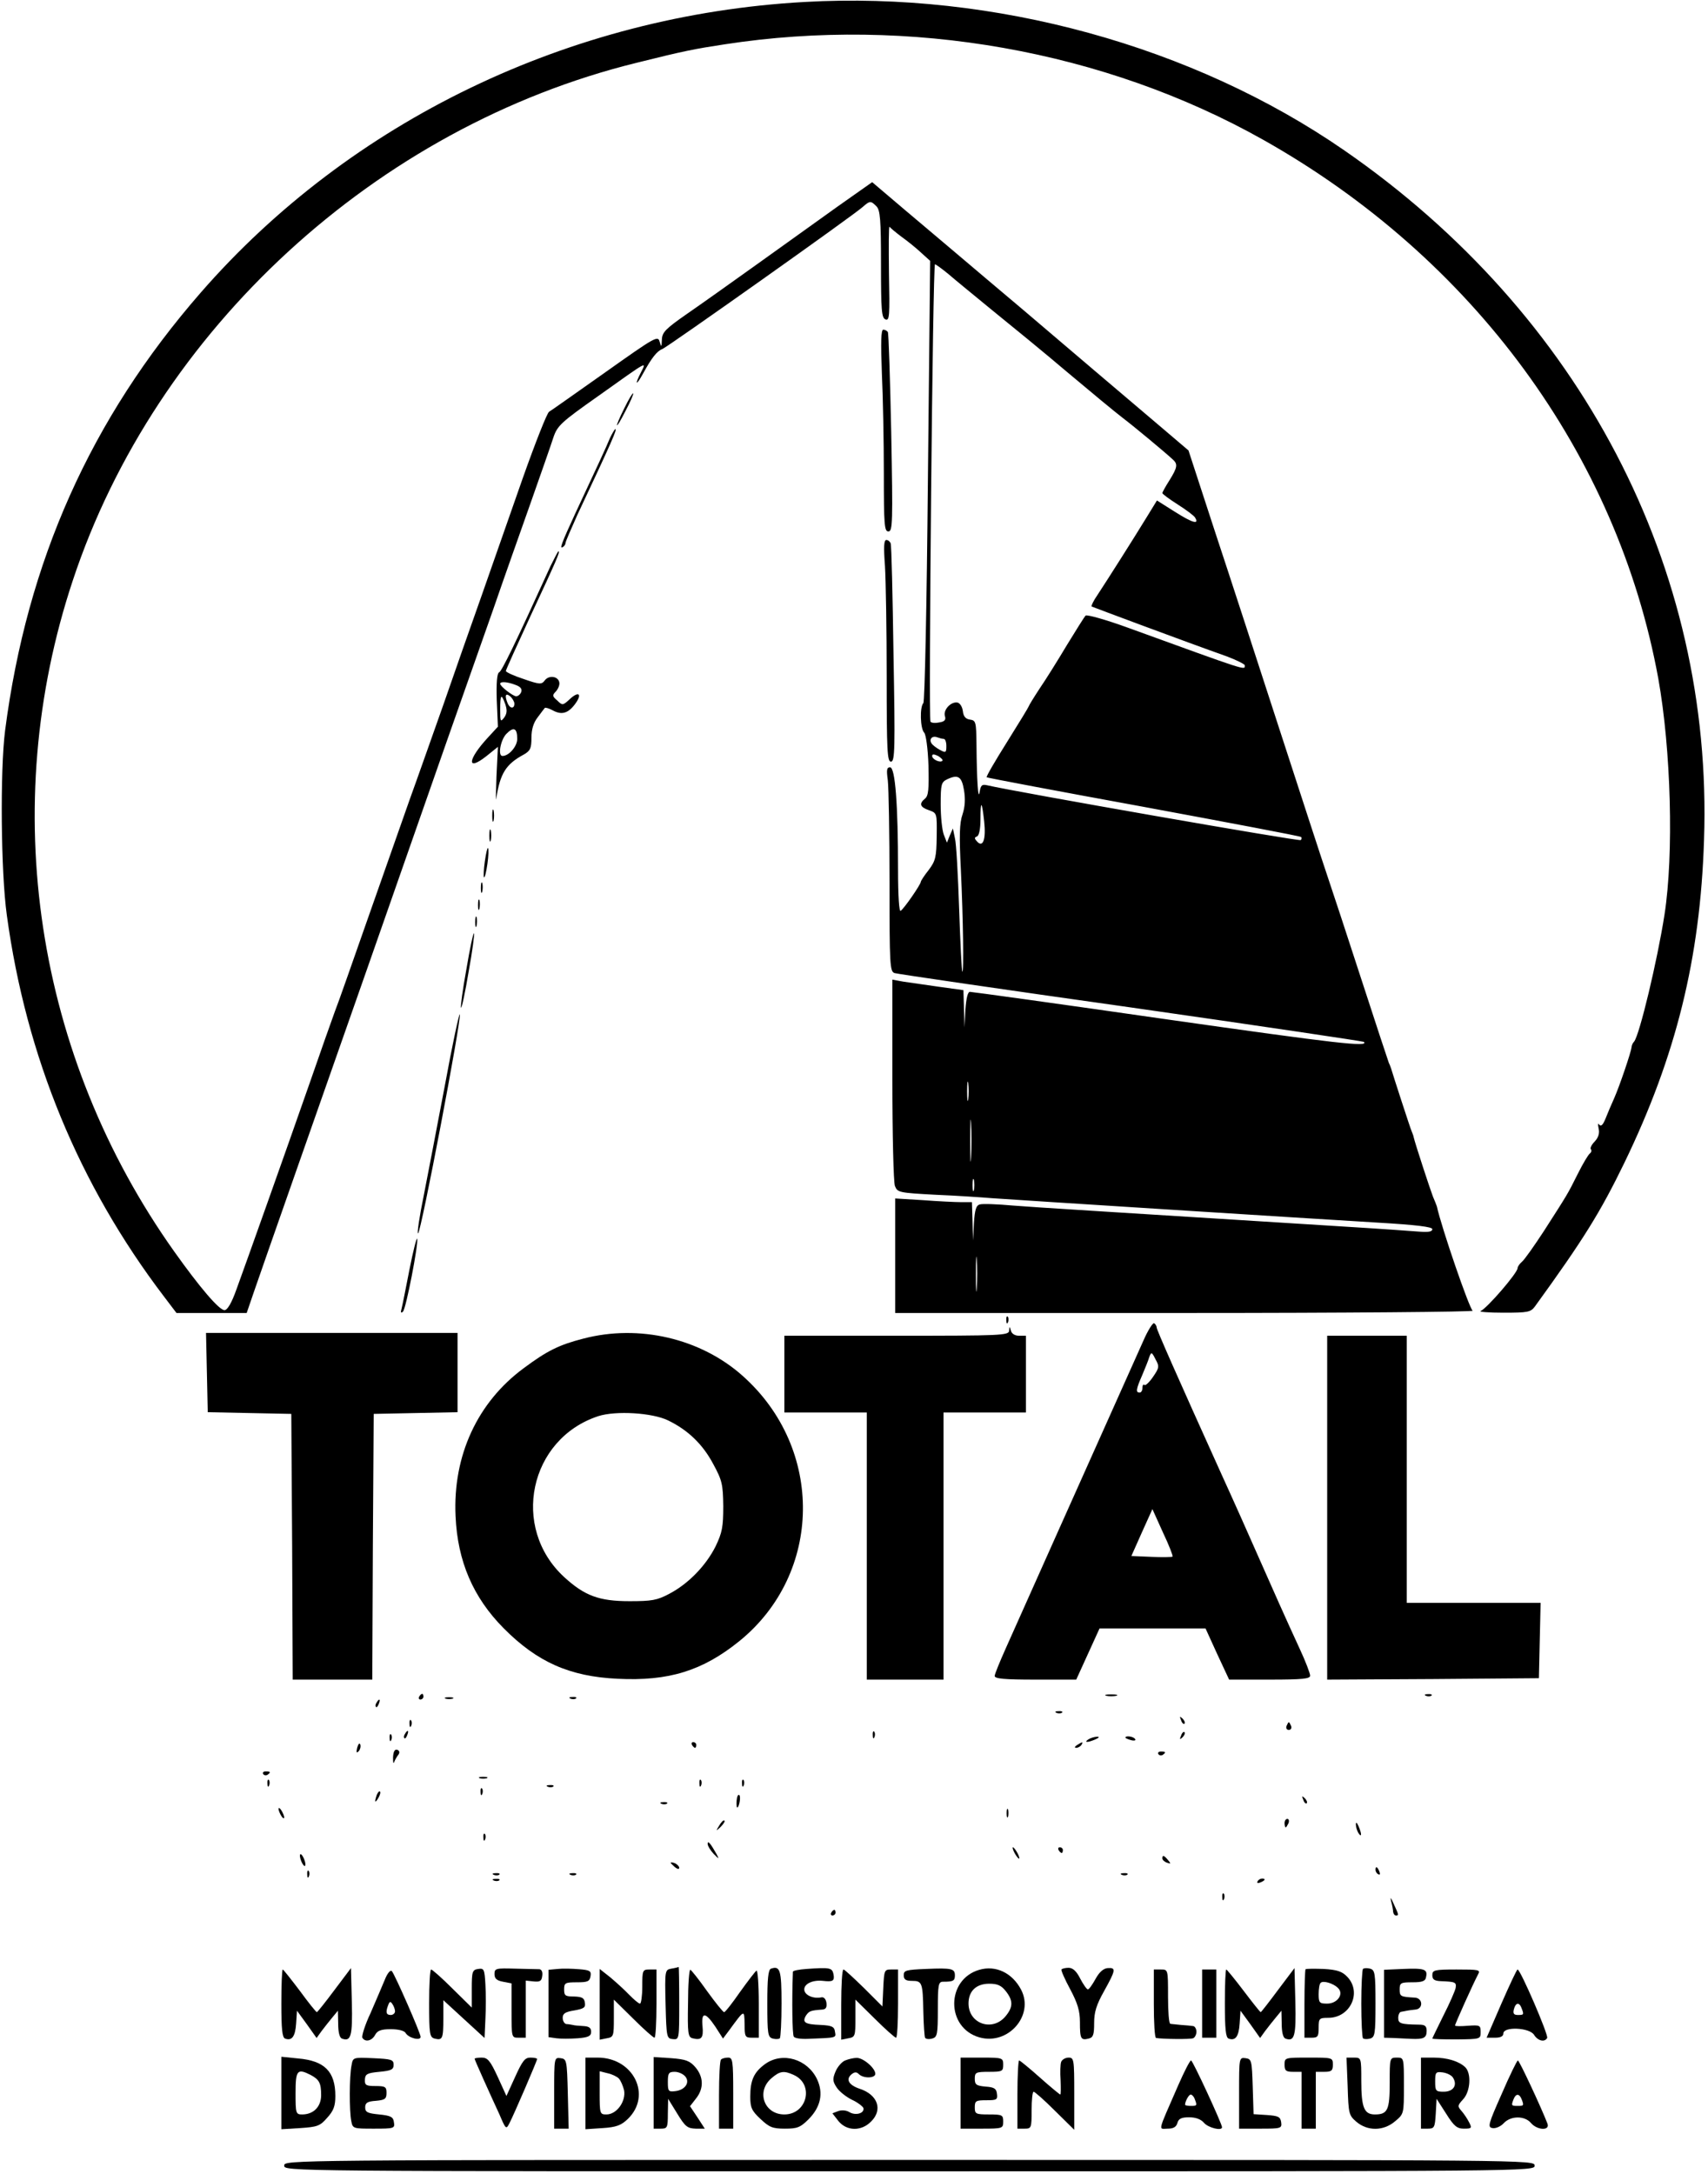 <?xml version="1.0" standalone="no"?>
<!DOCTYPE svg PUBLIC "-//W3C//DTD SVG 20010904//EN"
 "http://www.w3.org/TR/2001/REC-SVG-20010904/DTD/svg10.dtd">
<svg version="1.0" xmlns="http://www.w3.org/2000/svg"
 width="601pt" height="765pt" viewBox="0 0 601 765"
 preserveAspectRatio="xMidYMid meet">

<g transform="translate(0,765) scale(0.1,-0.1)"
fill="#000000" stroke="none">
<path d="M2830 7643 c-825 -46 -1597 -418 -2124 -1023 -387 -444 -611 -946
-688 -1540 -18 -141 -15 -499 6 -650 68 -499 254 -949 553 -1342 l44 -58 124
0 123 0 25 73 c36 105 230 657 402 1147 53 151 116 331 140 400 24 69 87 249
140 400 53 151 126 358 162 460 35 102 94 268 130 370 36 102 72 205 80 230
14 42 27 54 156 145 180 128 172 124 153 86 -24 -46 -18 -51 7 -5 30 55 49 79
68 86 18 7 672 470 705 500 25 22 28 22 48 2 13 -13 16 -46 16 -204 0 -162 2
-189 16 -194 14 -5 15 12 12 163 -1 93 -1 166 2 163 3 -4 22 -20 42 -35 21
-15 52 -40 69 -56 l32 -29 -8 -774 c-4 -437 -11 -777 -16 -782 -13 -14 -11
-90 3 -104 6 -6 13 -55 15 -115 2 -84 0 -107 -12 -117 -22 -18 -18 -30 14 -41
28 -10 28 -10 27 -92 -1 -73 -4 -86 -28 -118 -16 -20 -28 -39 -28 -42 0 -9
-60 -96 -71 -102 -5 -4 -9 52 -9 143 0 232 -10 362 -28 362 -12 0 -13 -9 -8
-46 3 -26 6 -188 6 -360 0 -289 1 -313 18 -318 9 -3 384 -58 832 -121 448 -64
817 -119 819 -121 19 -19 -94 -6 -692 79 -375 54 -687 97 -694 97 -8 0 -13
-23 -16 -62 l-3 -63 -2 66 -2 65 -87 12 c-49 7 -105 15 -125 18 l-38 7 0 -351
c0 -193 4 -362 9 -375 9 -23 14 -24 143 -31 73 -3 162 -9 198 -12 84 -6 1107
-71 1358 -86 137 -8 192 -15 192 -23 0 -9 -14 -11 -42 -9 -24 2 -151 11 -283
19 -845 53 -1061 66 -1150 73 -55 5 -108 7 -117 4 -13 -3 -18 -18 -21 -66 l-3
-61 -2 68 -2 67 -37 0 c-21 0 -82 3 -135 7 l-98 6 0 -201 0 -202 1023 0 c562
0 1016 4 1009 8 -12 8 -110 293 -126 367 -2 6 -8 21 -14 35 -8 20 -63 187 -68
210 0 3 -4 12 -7 20 -5 11 -64 193 -72 220 -1 3 -4 12 -8 20 -3 8 -47 141 -97
295 -50 154 -104 318 -120 365 -16 47 -90 274 -165 505 -75 231 -178 548 -230
705 l-93 285 -94 80 c-139 118 -323 274 -487 414 -80 67 -182 154 -226 191
-44 37 -131 111 -193 163 l-113 96 -122 -86 c-67 -48 -194 -139 -282 -202 -88
-63 -199 -142 -247 -175 -76 -53 -88 -65 -89 -91 -1 -27 -2 -28 -8 -7 -6 22
-16 16 -191 -108 -102 -72 -191 -135 -198 -139 -7 -4 -48 -108 -92 -232 -43
-123 -108 -309 -145 -414 -37 -104 -98 -278 -135 -385 -38 -107 -91 -258 -119
-335 -27 -77 -93 -264 -146 -415 -53 -151 -105 -300 -117 -330 -11 -30 -51
-143 -88 -250 -87 -249 -224 -634 -258 -727 -17 -48 -32 -73 -42 -73 -19 0
-87 80 -176 205 -490 689 -623 1564 -358 2362 292 883 1069 1597 1984 1822
168 42 205 49 310 65 649 100 1337 -22 1895 -336 739 -416 1246 -1108 1390
-1895 45 -251 55 -618 22 -831 -25 -161 -88 -424 -107 -447 -5 -5 -9 -14 -9
-20 -2 -18 -42 -136 -61 -179 -10 -22 -24 -55 -31 -73 -9 -22 -16 -28 -22 -20
-4 7 -5 1 -2 -13 4 -17 0 -32 -14 -47 -11 -11 -17 -24 -13 -27 3 -4 2 -10 -3
-14 -6 -4 -25 -36 -43 -72 -37 -74 -35 -70 -119 -201 -34 -52 -69 -102 -78
-109 -8 -7 -15 -17 -15 -22 0 -17 -108 -142 -130 -151 -8 -3 28 -6 80 -6 87 0
96 2 111 22 171 236 230 331 315 506 181 374 267 719 280 1136 33 958 -433
1850 -1266 2426 -531 367 -1231 560 -1900 522z m508 -958 c23 -20 93 -77 155
-128 63 -51 182 -148 263 -217 82 -69 169 -141 194 -160 42 -32 149 -121 177
-147 18 -16 16 -28 -12 -73 -14 -22 -25 -42 -25 -45 0 -3 24 -21 54 -40 30
-19 58 -40 61 -46 16 -26 -9 -19 -69 19 l-65 41 -35 -57 c-47 -77 -143 -228
-174 -275 -14 -20 -23 -39 -21 -41 4 -2 330 -124 477 -176 34 -13 62 -27 62
-31 0 -18 17 -23 -413 133 -77 28 -142 46 -147 42 -5 -5 -34 -52 -66 -104 -31
-52 -74 -121 -96 -153 -21 -32 -38 -60 -38 -62 0 -2 -34 -58 -76 -125 -42 -67
-75 -123 -72 -125 2 -2 251 -49 552 -104 302 -56 551 -103 554 -106 3 -3 2 -8
-1 -11 -5 -5 -995 168 -1104 193 -18 4 -22 0 -26 -24 -5 -33 -10 41 -11 167
-1 80 -2 85 -23 88 -15 2 -23 11 -25 30 -2 15 -10 28 -19 30 -23 4 -51 -26
-44 -48 4 -13 -1 -19 -20 -22 -14 -3 -28 -2 -31 3 -7 12 8 1609 16 1609 3 0
25 -16 48 -35z m-17 -1635 c5 0 9 -11 9 -25 0 -23 -2 -25 -22 -14 -13 7 -26
17 -30 23 -10 15 2 28 19 22 8 -3 19 -6 24 -6z m-5 -77 c-8 -8 -36 5 -36 17 0
7 6 7 21 0 11 -7 18 -14 15 -17z m76 -103 c5 -30 4 -58 -5 -85 -11 -31 -12
-76 -6 -195 8 -171 11 -366 5 -359 -2 2 -7 101 -11 220 -4 119 -10 232 -15
250 l-7 34 -11 -25 -10 -25 -11 28 c-6 16 -11 63 -11 106 0 71 2 79 23 89 38
18 51 10 59 -38z m71 -110 c7 -63 -4 -94 -25 -71 -10 11 -10 14 0 18 7 3 12
25 12 61 0 68 5 65 13 -8z m-56 -977 c-2 -16 -4 -3 -4 27 0 30 2 43 4 28 2
-16 2 -40 0 -55z m10 -205 c-2 -35 -3 -9 -3 57 0 66 1 94 3 63 2 -32 2 -86 0
-120z m10 -115 c-3 -10 -5 -2 -5 17 0 19 2 27 5 18 2 -10 2 -26 0 -35z m10
-345 c-2 -29 -3 -8 -3 47 0 55 1 79 3 53 2 -26 2 -71 0 -100z"/>
<path d="M3103 6338 c4 -83 7 -243 7 -355 0 -181 2 -203 16 -203 15 0 16 30
10 347 -4 190 -9 350 -12 355 -3 4 -10 8 -16 8 -8 0 -9 -44 -5 -152z"/>
<path d="M2197 6214 c-37 -74 -33 -83 4 -10 17 32 29 60 27 62 -2 2 -16 -21
-31 -52z"/>
<path d="M2146 6108 c-13 -32 -42 -94 -121 -263 -49 -106 -57 -128 -45 -120 6
3 10 10 10 15 0 4 19 48 41 97 125 266 141 303 134 303 -2 0 -11 -15 -19 -32z"/>
<path d="M3114 5658 c3 -50 6 -225 6 -390 0 -260 2 -298 15 -298 14 0 15 44 9
378 -3 207 -7 383 -10 390 -2 6 -9 12 -15 12 -9 0 -10 -24 -5 -92z"/>
<path d="M1937 5658 c-125 -275 -172 -371 -181 -374 -7 -3 -10 -38 -8 -98 l4
-93 -35 -38 c-72 -78 -76 -121 -6 -66 l41 33 -5 -103 c-2 -57 -3 -93 -1 -79
14 89 34 121 97 155 23 13 27 22 27 59 0 29 7 53 22 72 12 16 23 31 25 33 2 2
14 -1 27 -8 32 -18 55 -11 79 21 27 36 14 48 -18 18 -24 -22 -26 -23 -44 -5
-18 15 -18 19 -5 32 8 9 14 23 12 32 -4 22 -37 26 -51 7 -11 -15 -18 -15 -75
5 -34 11 -62 24 -62 28 0 4 39 90 86 192 92 197 106 229 99 229 -2 0 -14 -24
-28 -52z m-123 -418 c17 -6 24 -14 20 -25 -3 -8 -11 -15 -18 -15 -12 1 -56 35
-56 44 0 9 26 7 54 -4z m-4 -66 c0 -19 -16 -18 -24 2 -11 27 -7 37 9 24 8 -7
15 -19 15 -26z m-32 -2 c7 -21 6 -33 -4 -47 -13 -17 -14 -14 -14 28 0 54 4 58
18 19z m42 -122 c0 -26 -29 -60 -52 -60 -17 0 -7 55 13 77 26 27 39 22 39 -17z"/>
<path d="M1732 4780 c0 -19 2 -27 5 -17 2 9 2 25 0 35 -3 9 -5 1 -5 -18z"/>
<path d="M1722 4710 c0 -19 2 -27 5 -17 2 9 2 25 0 35 -3 9 -5 1 -5 -18z"/>
<path d="M1706 4619 c-4 -28 -5 -53 -3 -56 3 -2 8 19 12 47 4 28 5 53 2 56 -2
3 -7 -19 -11 -47z"/>
<path d="M1692 4525 c0 -16 2 -22 5 -12 2 9 2 23 0 30 -3 6 -5 -1 -5 -18z"/>
<path d="M1682 4465 c0 -16 2 -22 5 -12 2 9 2 23 0 30 -3 6 -5 -1 -5 -18z"/>
<path d="M1672 4405 c0 -16 2 -22 5 -12 2 9 2 23 0 30 -3 6 -5 -1 -5 -18z"/>
<path d="M1641 4239 c-13 -71 -21 -132 -19 -135 3 -2 15 55 27 127 13 71 21
132 19 135 -3 2 -15 -55 -27 -127z"/>
<path d="M1566 3834 c-27 -143 -61 -319 -75 -391 -15 -73 -24 -133 -20 -133
10 0 153 753 147 771 -2 6 -26 -105 -52 -247z"/>
<path d="M1441 3184 c-13 -66 -25 -128 -28 -139 -4 -13 -2 -17 5 -10 11 11 55
240 50 256 -2 6 -14 -42 -27 -107z"/>
<path d="M3541 3004 c0 -11 3 -14 6 -6 3 7 2 16 -1 19 -3 4 -6 -2 -5 -13z"/>
<path d="M4023 2932 c-174 -388 -454 -1015 -484 -1082 -21 -47 -39 -91 -39
-97 0 -10 35 -13 143 -13 l144 0 41 90 41 90 186 0 187 0 41 -90 42 -90 142 0
c118 0 143 3 143 14 0 8 -16 50 -36 93 -20 43 -53 116 -74 163 -125 283 -162
365 -203 455 -155 343 -227 506 -227 514 0 5 -4 12 -9 15 -4 3 -22 -25 -38
-62z m34 -127 c-13 -19 -27 -32 -30 -28 -4 3 -7 -1 -7 -10 0 -9 -4 -17 -10
-17 -14 0 -13 11 9 61 10 24 22 53 25 64 7 19 9 18 22 -8 14 -25 13 -30 -9
-62z m69 -632 c-2 -2 -35 -3 -74 -1 l-71 3 37 83 37 82 37 -82 c21 -44 36 -83
34 -85z"/>
<path d="M3551 2968 c-1 -17 -27 -18 -396 -18 l-395 0 0 -135 0 -135 145 0
145 0 0 -470 0 -470 135 0 135 0 0 470 0 470 145 0 145 0 0 135 0 135 -24 0
c-15 0 -26 7 -29 18 -4 16 -5 16 -6 0z"/>
<path d="M728 2820 l3 -139 147 -3 147 -3 3 -467 2 -468 140 0 140 0 2 468 3
467 148 3 147 3 0 139 0 140 -442 0 -443 0 3 -140z"/>
<path d="M2053 2940 c-86 -22 -128 -43 -210 -104 -163 -120 -250 -308 -240
-521 7 -159 62 -286 169 -394 118 -119 232 -170 401 -178 180 -9 299 28 428
132 294 238 300 678 12 934 -148 132 -365 182 -560 131z m298 -288 c70 -34
122 -84 159 -154 31 -57 34 -71 35 -148 0 -73 -4 -93 -27 -141 -34 -68 -96
-132 -163 -167 -43 -23 -62 -26 -140 -26 -107 0 -158 19 -230 85 -189 174
-123 486 120 566 62 20 191 12 246 -15z"/>
<path d="M4670 2345 l0 -605 373 2 372 3 3 133 3 132 -236 0 -235 0 0 470 0
470 -140 0 -140 0 0 -605z"/>
<path d="M1475 1680 c-3 -5 -1 -10 4 -10 6 0 11 5 11 10 0 6 -2 10 -4 10 -3 0
-8 -4 -11 -10z"/>
<path d="M3893 1683 c9 -2 25 -2 35 0 9 3 1 5 -18 5 -19 0 -27 -2 -17 -5z"/>
<path d="M5018 1683 c7 -3 16 -2 19 1 4 3 -2 6 -13 5 -11 0 -14 -3 -6 -6z"/>
<path d="M1568 1673 c6 -2 18 -2 25 0 6 3 1 5 -13 5 -14 0 -19 -2 -12 -5z"/>
<path d="M2008 1673 c7 -3 16 -2 19 1 4 3 -2 6 -13 5 -11 0 -14 -3 -6 -6z"/>
<path d="M1325 1659 c-4 -6 -5 -12 -2 -15 2 -3 7 2 10 11 7 17 1 20 -8 4z"/>
<path d="M3718 1623 c7 -3 16 -2 19 1 4 3 -2 6 -13 5 -11 0 -14 -3 -6 -6z"/>
<path d="M4156 1597 c3 -10 9 -15 12 -12 3 3 0 11 -7 18 -10 9 -11 8 -5 -6z"/>
<path d="M1441 1584 c0 -11 3 -14 6 -6 3 7 2 16 -1 19 -3 4 -6 -2 -5 -13z"/>
<path d="M4527 1577 c-3 -8 1 -14 8 -14 7 0 11 6 8 14 -3 7 -6 13 -8 13 -2 0
-5 -6 -8 -13z"/>
<path d="M1425 1549 c-4 -6 -5 -12 -2 -15 2 -3 7 2 10 11 7 17 1 20 -8 4z"/>
<path d="M3071 1544 c0 -11 3 -14 6 -6 3 7 2 16 -1 19 -3 4 -6 -2 -5 -13z"/>
<path d="M4156 1543 c-6 -14 -5 -15 5 -6 7 7 10 15 7 18 -3 3 -9 -2 -12 -12z"/>
<path d="M1371 1534 c0 -11 3 -14 6 -6 3 7 2 16 -1 19 -3 4 -6 -2 -5 -13z"/>
<path d="M3830 1530 c-18 -12 -2 -12 25 0 13 6 15 9 5 9 -8 0 -22 -4 -30 -9z"/>
<path d="M3960 1536 c0 -2 9 -6 20 -9 11 -3 18 -1 14 4 -5 9 -34 13 -34 5z"/>
<path d="M1257 1501 c-4 -17 -3 -21 5 -13 5 5 8 16 6 23 -3 8 -7 3 -11 -10z"/>
<path d="M2435 1510 c3 -5 8 -10 11 -10 2 0 4 5 4 10 0 6 -5 10 -11 10 -5 0
-7 -4 -4 -10z"/>
<path d="M3790 1510 c-9 -6 -10 -10 -3 -10 6 0 15 5 18 10 8 12 4 12 -15 0z"/>
<path d="M1383 1466 c0 -17 1 -24 4 -16 3 8 10 20 15 26 5 7 4 14 -4 17 -9 3
-14 -6 -15 -27z"/>
<path d="M4076 1478 c3 -5 10 -6 15 -3 13 9 11 12 -6 12 -8 0 -12 -4 -9 -9z"/>
<path d="M926 1408 c3 -5 10 -6 15 -3 13 9 11 12 -6 12 -8 0 -12 -4 -9 -9z"/>
<path d="M1688 1393 c6 -2 18 -2 25 0 6 3 1 5 -13 5 -14 0 -19 -2 -12 -5z"/>
<path d="M941 1374 c0 -11 3 -14 6 -6 3 7 2 16 -1 19 -3 4 -6 -2 -5 -13z"/>
<path d="M2461 1374 c0 -11 3 -14 6 -6 3 7 2 16 -1 19 -3 4 -6 -2 -5 -13z"/>
<path d="M2611 1374 c0 -11 3 -14 6 -6 3 7 2 16 -1 19 -3 4 -6 -2 -5 -13z"/>
<path d="M1928 1363 c7 -3 16 -2 19 1 4 3 -2 6 -13 5 -11 0 -14 -3 -6 -6z"/>
<path d="M1691 1344 c0 -11 3 -14 6 -6 3 7 2 16 -1 19 -3 4 -6 -2 -5 -13z"/>
<path d="M1326 1335 c-9 -26 -7 -32 5 -12 6 10 9 21 6 23 -2 3 -7 -2 -11 -11z"/>
<path d="M2592 1314 c-1 -13 0 -24 2 -24 7 0 14 40 7 44 -4 3 -8 -6 -9 -20z"/>
<path d="M4586 1317 c3 -10 9 -15 12 -12 3 3 0 11 -7 18 -10 9 -11 8 -5 -6z"/>
<path d="M2328 1303 c7 -3 16 -2 19 1 4 3 -2 6 -13 5 -11 0 -14 -3 -6 -6z"/>
<path d="M980 1285 c0 -5 5 -17 10 -25 5 -8 10 -10 10 -5 0 6 -5 17 -10 25 -5
8 -10 11 -10 5z"/>
<path d="M3542 1270 c0 -14 2 -19 5 -12 2 6 2 18 0 25 -3 6 -5 1 -5 -13z"/>
<path d="M2531 1227 c-13 -21 -12 -21 5 -5 10 10 16 20 13 22 -3 3 -11 -5 -18
-17z"/>
<path d="M4520 1235 c0 -8 2 -15 4 -15 2 0 6 7 10 15 3 8 1 15 -4 15 -6 0 -10
-7 -10 -15z"/>
<path d="M4771 1230 c0 -8 4 -22 9 -30 12 -18 12 -2 0 25 -6 13 -9 15 -9 5z"/>
<path d="M1701 1184 c0 -11 3 -14 6 -6 3 7 2 16 -1 19 -3 4 -6 -2 -5 -13z"/>
<path d="M2490 1162 c0 -7 10 -23 21 -35 19 -19 20 -20 11 -2 -22 39 -32 51
-32 37z"/>
<path d="M3570 1130 c6 -11 13 -20 16 -20 2 0 0 9 -6 20 -6 11 -13 20 -16 20
-2 0 0 -9 6 -20z"/>
<path d="M3725 1140 c3 -5 8 -10 11 -10 2 0 4 5 4 10 0 6 -5 10 -11 10 -5 0
-7 -4 -4 -10z"/>
<path d="M1057 1110 c3 -11 9 -22 13 -25 5 -3 6 4 3 15 -3 11 -9 22 -13 25 -5
3 -6 -4 -3 -15z"/>
<path d="M4090 1111 c0 -5 7 -12 16 -15 14 -5 15 -4 4 9 -14 17 -20 19 -20 6z"/>
<path d="M2360 1096 c0 -2 7 -9 15 -16 9 -7 15 -8 15 -2 0 5 -7 12 -15 16 -8
3 -15 4 -15 2z"/>
<path d="M4840 1071 c0 -6 4 -13 10 -16 6 -3 7 1 4 9 -7 18 -14 21 -14 7z"/>
<path d="M1081 1054 c0 -11 3 -14 6 -6 3 7 2 16 -1 19 -3 4 -6 -2 -5 -13z"/>
<path d="M1738 1053 c7 -3 16 -2 19 1 4 3 -2 6 -13 5 -11 0 -14 -3 -6 -6z"/>
<path d="M2008 1053 c7 -3 16 -2 19 1 4 3 -2 6 -13 5 -11 0 -14 -3 -6 -6z"/>
<path d="M3948 1053 c7 -3 16 -2 19 1 4 3 -2 6 -13 5 -11 0 -14 -3 -6 -6z"/>
<path d="M1738 1033 c7 -3 16 -2 19 1 4 3 -2 6 -13 5 -11 0 -14 -3 -6 -6z"/>
<path d="M4425 1030 c-3 -6 1 -7 9 -4 18 7 21 14 7 14 -6 0 -13 -4 -16 -10z"/>
<path d="M4301 974 c0 -11 3 -14 6 -6 3 7 2 16 -1 19 -3 4 -6 -2 -5 -13z"/>
<path d="M4895 960 c4 -14 7 -31 7 -37 1 -7 5 -13 10 -13 11 0 10 2 -8 41 -10
23 -13 26 -9 9z"/>
<path d="M2925 920 c-3 -5 -1 -10 4 -10 6 0 11 5 11 10 0 6 -2 10 -4 10 -3 0
-8 -4 -11 -10z"/>
<path d="M1683 722 c-21 -3 -23 -9 -23 -70 l0 -66 -68 67 c-37 37 -71 67 -75
67 -4 0 -7 -53 -7 -119 0 -109 2 -119 19 -124 28 -7 31 -1 31 70 l0 65 73 -67
72 -66 3 66 c2 36 2 92 0 123 -3 53 -5 57 -25 54z"/>
<path d="M1740 704 c0 -16 8 -23 30 -27 l30 -6 0 -96 c0 -95 0 -95 25 -95 l25
0 0 101 0 100 28 -3 c22 -2 28 1 30 20 2 13 -2 22 -10 23 -7 0 -46 1 -85 2
-68 2 -73 1 -73 -19z"/>
<path d="M1963 722 l-33 -3 0 -118 0 -119 28 -4 c15 -2 48 -2 75 0 38 3 47 8
47 23 0 14 -8 19 -27 20 -16 1 -32 2 -38 4 -5 1 -16 3 -22 3 -7 1 -13 11 -13
22 0 15 9 21 41 26 33 6 40 10 37 27 -2 17 -10 21 -38 22 -31 0 -35 3 -35 25
0 23 4 25 45 25 38 0 45 3 48 22 3 18 -3 21 -40 24 -24 2 -58 3 -75 1z"/>
<path d="M2362 723 c-22 -4 -23 -6 -20 -125 3 -118 4 -121 26 -123 22 -2 22 0
22 127 0 70 -1 127 -2 127 -2 -1 -13 -4 -26 -6z"/>
<path d="M2713 723 c-10 -3 -13 -37 -13 -123 0 -108 2 -118 19 -123 11 -3 22
-2 25 1 3 3 6 58 6 123 0 117 -5 133 -37 122z"/>
<path d="M2838 722 c-27 -2 -48 -6 -48 -10 -4 -103 -2 -220 3 -228 3 -6 25 -9
49 -8 104 4 100 3 96 25 -2 18 -11 22 -51 24 -55 2 -65 9 -51 33 11 16 16 18
57 21 13 1 17 7 15 24 -2 13 -9 21 -18 19 -28 -6 -60 8 -60 28 0 20 30 34 66
30 35 -4 41 0 37 23 -5 23 -11 25 -95 19z"/>
<path d="M3258 722 c-70 -3 -78 -5 -78 -22 0 -15 7 -20 29 -20 36 0 38 -6 40
-109 1 -46 4 -87 6 -91 3 -5 14 -6 25 -3 18 5 20 14 20 103 0 86 2 97 18 97
36 0 42 3 42 22 0 24 -10 27 -102 23z"/>
<path d="M3446 719 c-118 -34 -118 -205 1 -238 101 -28 193 78 146 168 -31 59
-89 87 -147 70z m93 -75 c27 -34 26 -57 -2 -90 -46 -53 -127 -25 -129 44 -1
45 26 72 73 72 29 0 42 -6 58 -26z"/>
<path d="M3735 720 c-2 -3 12 -35 31 -70 26 -49 34 -76 34 -115 0 -59 3 -65
31 -58 16 4 19 14 19 55 0 38 8 64 35 112 41 74 43 83 13 81 -15 -1 -30 -14
-43 -38 -11 -20 -23 -37 -27 -37 -4 0 -16 17 -27 38 -13 26 -26 38 -41 38 -12
0 -23 -3 -25 -6z"/>
<path d="M4594 721 c-2 -2 -4 -58 -4 -123 l0 -118 25 0 c22 0 25 4 25 35 0 33
2 35 34 35 77 0 119 89 67 144 -18 19 -35 25 -83 28 -33 1 -62 1 -64 -1z m114
-66 c22 -21 -2 -55 -38 -55 -27 0 -30 3 -30 33 0 19 3 37 7 40 8 9 44 -1 61
-18z"/>
<path d="M4796 722 c-3 -3 -6 -58 -6 -122 0 -64 3 -119 6 -122 3 -3 14 -4 25
-1 17 5 19 15 19 123 0 108 -2 118 -19 123 -11 3 -22 2 -25 -1z"/>
<path d="M4938 722 l-68 -3 0 -119 0 -120 33 -1 c17 -1 46 -2 62 -3 44 -2 55
3 55 28 0 17 -6 22 -27 22 -65 1 -73 4 -73 24 0 11 5 21 10 21 6 1 15 3 20 4
6 1 19 3 30 4 29 2 27 41 -2 42 -50 3 -53 4 -53 29 0 23 4 25 45 25 35 0 46 4
48 19 6 27 -6 31 -80 28z"/>
<path d="M990 601 c0 -90 3 -120 13 -124 24 -9 36 7 39 53 l3 45 35 -48 34
-48 18 25 c10 13 27 35 38 48 l19 23 1 -46 c0 -30 5 -49 13 -52 32 -12 38 8
35 129 l-3 119 -58 -77 c-32 -43 -60 -78 -62 -78 -3 0 -30 34 -60 75 -31 41
-58 75 -60 75 -3 0 -5 -54 -5 -119z"/>
<path d="M1354 684 c-9 -21 -31 -74 -50 -117 -20 -42 -32 -82 -29 -87 10 -17
34 -11 45 10 8 15 21 20 55 20 26 0 47 -5 52 -13 10 -18 53 -29 53 -14 0 13
-90 218 -101 231 -5 6 -16 -7 -25 -30z m36 -111 c0 -7 -7 -13 -15 -13 -16 0
-19 9 -9 35 5 13 8 14 15 3 5 -7 9 -19 9 -25z"/>
<path d="M2110 597 l0 -124 25 5 c24 4 25 8 25 70 l0 66 68 -67 c37 -37 71
-67 75 -67 4 0 7 54 7 120 l0 120 -25 0 c-24 0 -25 -3 -25 -60 0 -33 -4 -60
-8 -60 -5 0 -21 14 -38 31 -16 17 -46 44 -66 61 l-38 30 0 -125z"/>
<path d="M2421 601 c-2 -106 0 -119 16 -123 31 -8 39 1 35 42 -5 52 10 51 45
-1 l27 -42 21 28 c55 75 54 75 55 23 0 -44 2 -48 25 -48 l25 0 0 121 c0 66 -4
118 -8 115 -4 -2 -30 -36 -58 -75 -27 -39 -52 -71 -56 -71 -4 0 -31 34 -60 74
-29 41 -56 75 -59 75 -4 1 -8 -52 -8 -118z"/>
<path d="M2960 596 l0 -123 25 5 c24 4 25 8 25 70 l0 66 68 -67 c37 -37 71
-67 75 -67 4 0 7 54 7 120 l0 120 -25 0 c-23 0 -24 -3 -27 -65 l-3 -65 -65 65
c-36 35 -68 65 -72 65 -5 0 -8 -56 -8 -124z"/>
<path d="M4060 600 c0 -66 3 -121 8 -121 25 -4 119 -5 130 -1 6 2 12 13 12 23
0 10 -6 20 -12 20 -7 1 -26 3 -43 4 -16 2 -33 3 -37 4 -5 1 -8 44 -8 96 0 95
0 95 -25 95 l-25 0 0 -120z"/>
<path d="M4230 600 l0 -120 25 0 25 0 0 120 0 120 -25 0 -25 0 0 -120z"/>
<path d="M4310 601 c0 -90 3 -120 13 -124 24 -9 36 7 39 53 l3 45 35 -48 34
-48 18 25 c10 13 27 35 38 48 l19 23 1 -46 c0 -30 5 -49 13 -52 32 -12 38 8
35 129 l-3 119 -58 -77 c-32 -43 -59 -78 -61 -78 -2 0 -29 34 -60 75 -31 41
-59 75 -61 75 -3 0 -5 -54 -5 -119z"/>
<path d="M5040 700 c0 -15 7 -20 30 -21 52 -2 55 -4 52 -24 -2 -10 -21 -54
-43 -97 -21 -43 -39 -79 -39 -81 0 -2 38 -3 85 -3 84 1 85 1 85 26 0 24 -3 25
-45 22 -25 -2 -45 -2 -45 1 0 6 64 148 81 180 9 16 3 17 -76 17 -78 0 -85 -2
-85 -20z"/>
<path d="M5283 600 l-52 -120 30 0 c19 0 29 5 29 15 0 25 92 21 108 -5 13 -21
37 -27 46 -11 6 9 -94 241 -104 241 -3 0 -28 -54 -57 -120z m71 -16 c9 -23 8
-24 -13 -24 -14 0 -18 5 -14 20 6 24 19 26 27 4z"/>
<path d="M990 285 l0 -127 66 4 c60 4 70 7 95 36 23 25 29 42 29 77 0 86 -38
124 -131 132 l-59 6 0 -128z m103 64 c30 -16 37 -28 37 -71 0 -41 -27 -68 -67
-68 -22 0 -23 4 -23 75 0 81 6 88 53 64z"/>
<path d="M1237 383 c-8 -39 -8 -162 -1 -196 5 -27 7 -27 80 -27 71 0 74 1 70
23 -2 18 -11 23 -52 27 -41 4 -49 8 -49 25 0 16 8 21 38 23 32 3 37 7 37 28 0
21 -4 24 -39 24 -33 0 -38 3 -37 23 1 19 8 23 51 27 42 4 50 8 50 25 0 18 -8
20 -72 23 -71 3 -71 3 -76 -25z"/>
<path d="M1670 406 c0 -2 14 -34 31 -72 17 -38 42 -93 56 -123 23 -54 24 -55
36 -31 16 31 97 219 97 225 0 3 -11 5 -24 5 -19 0 -28 -12 -53 -67 l-31 -68
-31 68 c-26 56 -35 67 -56 67 -14 0 -25 -2 -25 -4z"/>
<path d="M1950 286 l0 -126 25 0 26 0 -3 123 c-3 118 -4 122 -25 125 -23 3
-23 2 -23 -122z"/>
<path d="M2060 284 l0 -126 60 4 c49 3 66 10 89 32 86 83 20 216 -106 216
l-43 0 0 -126z m117 53 c7 -7 15 -26 19 -42 7 -39 -26 -85 -62 -85 -23 0 -24
2 -24 76 l0 76 28 -7 c15 -3 33 -12 39 -18z"/>
<path d="M2300 286 l0 -126 25 0 c23 0 25 3 25 53 l1 52 32 -52 c28 -46 36
-52 65 -53 l32 0 -26 40 -26 39 21 27 c28 35 27 76 -2 110 -20 23 -34 28 -85
32 l-62 4 0 -126z m111 58 c18 -21 0 -48 -35 -52 -24 -3 -26 0 -26 32 0 31 3
36 24 36 13 0 29 -7 37 -16z"/>
<path d="M2537 403 c-4 -3 -7 -60 -7 -125 l0 -118 25 0 25 0 0 125 c0 115 -2
125 -18 125 -10 0 -22 -3 -25 -7z"/>
<path d="M2693 388 c-40 -29 -53 -57 -53 -115 0 -39 5 -50 36 -79 31 -29 42
-34 86 -34 43 0 54 4 83 33 43 43 53 92 30 141 -34 71 -121 97 -182 54z m100
-39 c73 -33 47 -139 -33 -139 -71 0 -100 80 -46 127 30 26 44 28 79 12z"/>
<path d="M2974 400 c-11 -4 -27 -22 -34 -39 -11 -26 -10 -35 4 -56 9 -14 33
-33 53 -43 20 -9 38 -23 41 -29 5 -19 -27 -28 -49 -15 -11 7 -27 8 -39 4 l-21
-8 21 -27 c29 -36 81 -37 115 -2 42 41 24 94 -39 115 -39 13 -51 33 -30 51 11
9 18 9 26 1 16 -16 58 -15 58 1 0 20 -43 57 -66 56 -10 0 -28 -4 -40 -9z"/>
<path d="M3380 285 l0 -125 75 0 c73 0 75 1 75 25 0 23 -3 25 -50 25 -47 0
-50 2 -50 25 0 23 4 25 41 25 36 0 40 2 37 23 -2 18 -10 23 -40 25 -33 3 -38
7 -38 28 0 22 4 24 50 24 47 0 50 2 50 25 0 24 -2 25 -75 25 l-75 0 0 -125z"/>
<path d="M3734 395 c-3 -8 -4 -37 -2 -65 1 -27 1 -50 -1 -50 -2 0 -35 27 -72
60 -37 33 -70 60 -73 60 -3 0 -6 -54 -6 -120 l0 -120 25 0 c24 0 25 2 25 65 0
36 3 65 7 65 4 0 38 -30 75 -67 l68 -67 0 127 c0 121 -1 127 -20 127 -11 0
-23 -7 -26 -15z"/>
<path d="M4360 286 l0 -126 76 0 c72 0 75 1 72 23 -3 19 -10 22 -50 25 l-47 3
-3 97 c-3 92 -4 97 -25 100 -23 3 -23 2 -23 -122z"/>
<path d="M4520 385 c0 -21 5 -25 30 -25 l30 0 0 -100 0 -100 25 0 25 0 0 100
0 100 30 0 c25 0 30 4 30 25 0 25 -1 25 -85 25 -84 0 -85 0 -85 -25z"/>
<path d="M4742 309 c3 -96 4 -102 31 -125 39 -33 95 -33 136 2 31 26 31 26 31
125 0 99 0 99 -25 99 -25 0 -25 -1 -25 -88 0 -96 -7 -112 -52 -112 -38 0 -48
24 -48 119 0 80 0 81 -26 81 l-26 0 4 -101z"/>
<path d="M5000 285 l0 -125 24 0 c23 0 25 4 28 52 l3 53 34 -53 c27 -43 38
-52 62 -52 28 0 29 2 18 23 -6 12 -18 30 -27 40 -14 16 -13 19 6 40 26 27 30
91 8 113 -22 21 -63 34 -112 34 l-44 0 0 -125z m113 54 c16 -26 1 -49 -33 -49
-28 0 -30 3 -30 36 0 32 2 35 26 32 15 -2 32 -10 37 -19z"/>
<path d="M4146 313 c-75 -172 -70 -153 -37 -153 20 0 30 6 34 20 4 15 14 20
41 20 24 0 42 -7 53 -20 15 -17 63 -29 63 -15 0 12 -103 235 -109 235 -4 0
-24 -39 -45 -87z m58 -49 c9 -23 8 -24 -14 -24 -11 0 -20 2 -20 4 0 12 13 36
20 36 4 0 11 -7 14 -16z"/>
<path d="M5284 282 c-48 -108 -50 -117 -32 -120 11 -2 29 6 39 17 25 27 74 27
96 1 22 -26 68 -28 58 -2 -22 57 -99 222 -104 222 -3 0 -29 -53 -57 -118z m70
-18 c9 -23 8 -24 -14 -24 -22 0 -23 1 -14 24 8 20 20 20 28 0z"/>
<path d="M1000 30 c0 -20 7 -20 2200 -20 2193 0 2200 0 2200 20 0 20 -7 20
-2200 20 -2193 0 -2200 0 -2200 -20z"/>
</g>
</svg>

